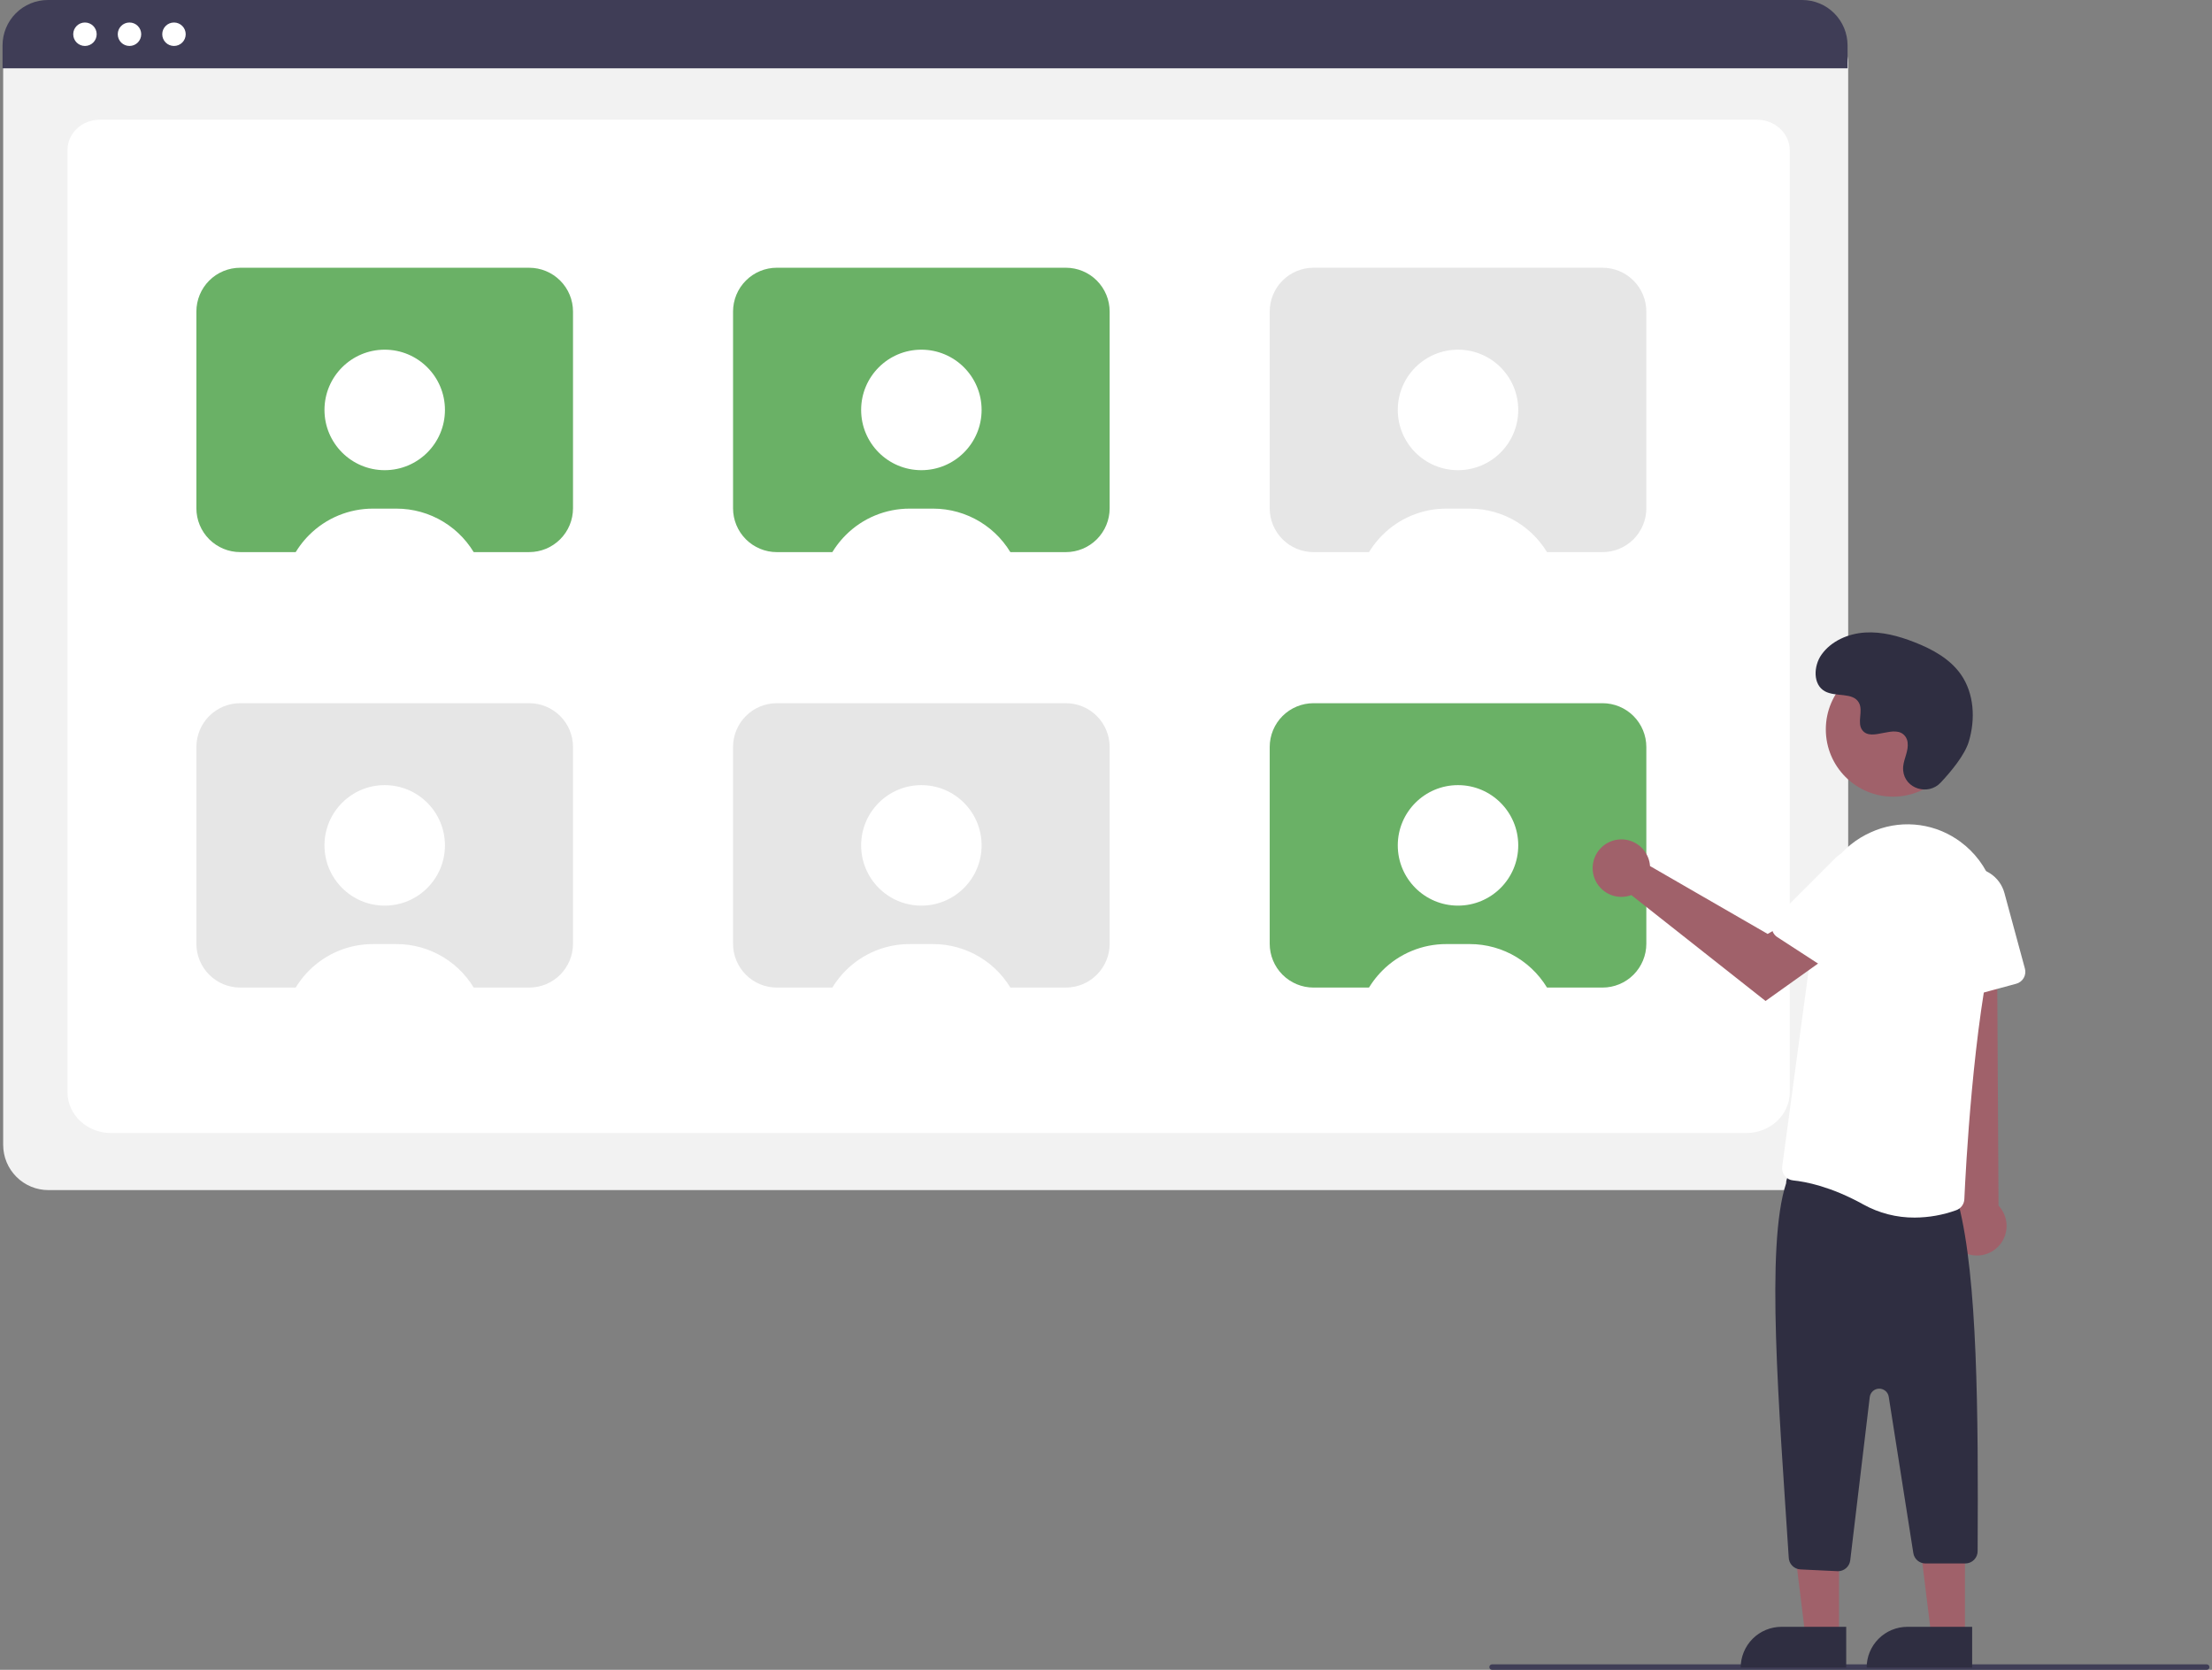 <svg width="106" height="80" viewBox="0 0 106 80" fill="none" xmlns="http://www.w3.org/2000/svg">
<rect x="0" y="0" width="106" height="80" fill="#808080" stroke="none"/>
<g id="undraw_followers_re_6k3g 1" clip-path="url(#clip0_12_91618)">
<path id="Vector" d="M86.401 57.017H2.317C1.743 57.016 1.193 56.788 0.787 56.382C0.381 55.976 0.153 55.426 0.152 54.852V3.004C0.153 2.584 0.32 2.18 0.617 1.883C0.915 1.586 1.318 1.418 1.738 1.418H86.952C87.38 1.418 87.79 1.589 88.093 1.891C88.395 2.194 88.565 2.604 88.566 3.031V54.852C88.565 55.426 88.337 55.976 87.931 56.382C87.525 56.788 86.975 57.016 86.401 57.017Z" fill="#F2F2F2"/>
<path id="Vector_2" d="M83.682 54.283H5.319C4.17 54.283 3.235 53.408 3.235 52.332V7.183C3.235 6.385 3.928 5.736 4.779 5.736H84.196C85.062 5.736 85.766 6.396 85.766 7.206V52.332C85.766 53.408 84.831 54.283 83.682 54.283Z" fill="white"/>
<path id="Vector_3" d="M88.536 3.274H0.122V2.171C0.123 1.596 0.352 1.044 0.759 0.636C1.167 0.229 1.719 0 2.295 0H86.363C86.939 0 87.491 0.229 87.898 0.636C88.306 1.044 88.535 1.596 88.536 2.171V3.274Z" fill="#3F3D56"/>
<path id="Vector_4" d="M4.071 2.202C4.381 2.202 4.633 1.951 4.633 1.64C4.633 1.33 4.381 1.078 4.071 1.078C3.76 1.078 3.509 1.33 3.509 1.64C3.509 1.951 3.76 2.202 4.071 2.202Z" fill="white"/>
<path id="Vector_5" d="M6.205 2.202C6.515 2.202 6.767 1.951 6.767 1.64C6.767 1.33 6.515 1.078 6.205 1.078C5.894 1.078 5.643 1.33 5.643 1.64C5.643 1.951 5.894 2.202 6.205 2.202Z" fill="white"/>
<path id="Vector_6" d="M8.337 2.202C8.648 2.202 8.899 1.951 8.899 1.64C8.899 1.33 8.648 1.078 8.337 1.078C8.027 1.078 7.775 1.33 7.775 1.64C7.775 1.951 8.027 2.202 8.337 2.202Z" fill="white"/>
<path id="Vector_7" d="M25.36 12.828H11.511C11.235 12.828 10.962 12.882 10.707 12.987C10.452 13.093 10.221 13.247 10.026 13.442C9.831 13.637 9.676 13.869 9.571 14.123C9.465 14.378 9.411 14.651 9.411 14.927V24.352C9.411 24.627 9.465 24.9 9.571 25.155C9.676 25.41 9.831 25.641 10.026 25.836C10.221 26.031 10.452 26.186 10.707 26.291C10.962 26.397 11.235 26.451 11.511 26.451H25.36C25.916 26.451 26.45 26.23 26.844 25.836C27.238 25.442 27.459 24.909 27.459 24.352V14.927C27.459 14.37 27.238 13.836 26.844 13.443C26.45 13.049 25.916 12.828 25.36 12.828Z" fill="#6AB166"/>
<path id="Vector_8" d="M35.128 14.927V24.352C35.128 24.909 35.349 25.443 35.743 25.837C36.136 26.23 36.67 26.452 37.227 26.452H51.076C51.633 26.452 52.167 26.23 52.56 25.837C52.954 25.443 53.175 24.909 53.175 24.352V14.927C53.175 14.37 52.954 13.836 52.56 13.442C52.167 13.048 51.633 12.827 51.076 12.827H37.227C36.67 12.827 36.136 13.048 35.743 13.442C35.349 13.836 35.128 14.37 35.128 14.927Z" fill="#6AB166"/>
<path id="Vector_9" d="M60.845 14.927V24.352C60.845 24.909 61.066 25.443 61.46 25.837C61.854 26.23 62.388 26.452 62.945 26.452H76.793C77.35 26.452 77.884 26.23 78.278 25.837C78.671 25.443 78.893 24.909 78.893 24.352V14.927C78.893 14.37 78.671 13.836 78.278 13.442C77.884 13.048 77.35 12.827 76.793 12.827H62.945C62.388 12.827 61.854 13.048 61.46 13.442C61.066 13.836 60.845 14.37 60.845 14.927Z" fill="#E6E6E6"/>
<path id="Vector_10" d="M9.411 35.789V45.215C9.411 45.771 9.632 46.305 10.026 46.699C10.42 47.093 10.954 47.314 11.511 47.314H25.359C25.916 47.314 26.45 47.093 26.844 46.699C27.237 46.305 27.459 45.771 27.459 45.215V35.789C27.459 35.232 27.237 34.698 26.844 34.304C26.45 33.911 25.916 33.69 25.359 33.69H11.511C10.954 33.69 10.42 33.911 10.026 34.304C9.632 34.698 9.411 35.232 9.411 35.789Z" fill="#E6E6E6"/>
<path id="Vector_11" d="M35.128 35.789V45.215C35.128 45.771 35.349 46.305 35.743 46.699C36.136 47.093 36.67 47.314 37.227 47.314H51.076C51.633 47.314 52.167 47.093 52.56 46.699C52.954 46.305 53.175 45.771 53.175 45.215V35.789C53.175 35.232 52.954 34.698 52.56 34.304C52.167 33.911 51.633 33.69 51.076 33.69H37.227C36.67 33.69 36.136 33.911 35.743 34.304C35.349 34.698 35.128 35.232 35.128 35.789Z" fill="#E6E6E6"/>
<path id="Vector_12" d="M60.845 35.789V45.215C60.845 45.771 61.066 46.305 61.46 46.699C61.854 47.093 62.388 47.314 62.945 47.314H76.793C77.35 47.314 77.884 47.093 78.278 46.699C78.671 46.305 78.893 45.771 78.893 45.215V35.789C78.893 35.232 78.671 34.698 78.278 34.304C77.884 33.911 77.35 33.69 76.793 33.69H62.945C62.388 33.69 61.854 33.911 61.46 34.304C61.066 34.698 60.845 35.232 60.845 35.789Z" fill="#6AB166"/>
<path id="Vector_13" d="M18.435 22.526C20.03 22.526 21.322 21.234 21.322 19.64C21.322 18.045 20.03 16.753 18.435 16.753C16.841 16.753 15.549 18.045 15.549 19.64C15.549 21.234 16.841 22.526 18.435 22.526Z" fill="white"/>
<path id="Vector_14" d="M22.846 26.714H14.023C14.23 26.316 14.495 25.952 14.812 25.635C15.214 25.233 15.691 24.913 16.216 24.696C16.741 24.479 17.305 24.367 17.873 24.368H18.996C19.791 24.367 20.572 24.586 21.251 25C21.93 25.414 22.482 26.007 22.846 26.714Z" fill="white"/>
<path id="Vector_15" d="M44.152 22.526C45.746 22.526 47.039 21.234 47.039 19.64C47.039 18.045 45.746 16.753 44.152 16.753C42.558 16.753 41.266 18.045 41.266 19.64C41.266 21.234 42.558 22.526 44.152 22.526Z" fill="white"/>
<path id="Vector_16" d="M48.563 26.714H39.74C39.946 26.316 40.212 25.952 40.529 25.635C40.93 25.233 41.407 24.913 41.933 24.696C42.458 24.479 43.021 24.367 43.59 24.368H44.713C45.508 24.367 46.288 24.586 46.967 25C47.647 25.414 48.199 26.007 48.563 26.714Z" fill="white"/>
<path id="Vector_17" d="M69.868 22.526C71.463 22.526 72.755 21.234 72.755 19.64C72.755 18.045 71.463 16.753 69.868 16.753C68.274 16.753 66.982 18.045 66.982 19.64C66.982 21.234 68.274 22.526 69.868 22.526Z" fill="white"/>
<path id="Vector_18" d="M74.279 26.714H65.457C65.663 26.316 65.929 25.952 66.246 25.635C66.647 25.233 67.124 24.913 67.65 24.696C68.175 24.479 68.738 24.367 69.307 24.368H70.43C71.225 24.367 72.005 24.586 72.684 25C73.363 25.414 73.915 26.007 74.279 26.714Z" fill="white"/>
<path id="Vector_19" d="M18.435 43.388C20.03 43.388 21.322 42.096 21.322 40.502C21.322 38.908 20.03 37.615 18.435 37.615C16.841 37.615 15.549 38.908 15.549 40.502C15.549 42.096 16.841 43.388 18.435 43.388Z" fill="white"/>
<path id="Vector_20" d="M22.846 47.575H14.023C14.23 47.178 14.495 46.814 14.812 46.497C15.214 46.094 15.691 45.775 16.216 45.558C16.741 45.34 17.305 45.229 17.873 45.23H18.996C19.791 45.229 20.572 45.448 21.251 45.862C21.93 46.276 22.482 46.868 22.846 47.575Z" fill="white"/>
<path id="Vector_21" d="M44.152 43.388C45.746 43.388 47.039 42.096 47.039 40.502C47.039 38.908 45.746 37.615 44.152 37.615C42.558 37.615 41.266 38.908 41.266 40.502C41.266 42.096 42.558 43.388 44.152 43.388Z" fill="white"/>
<path id="Vector_22" d="M48.563 47.575H39.74C39.946 47.178 40.212 46.814 40.529 46.497C40.93 46.094 41.407 45.775 41.933 45.558C42.458 45.34 43.021 45.229 43.59 45.23H44.713C45.508 45.229 46.288 45.448 46.967 45.862C47.647 46.276 48.199 46.868 48.563 47.575Z" fill="white"/>
<path id="Vector_23" d="M69.868 43.388C71.463 43.388 72.755 42.096 72.755 40.502C72.755 38.908 71.463 37.615 69.868 37.615C68.274 37.615 66.982 38.908 66.982 40.502C66.982 42.096 68.274 43.388 69.868 43.388Z" fill="white"/>
<path id="Vector_24" d="M74.279 47.575H65.457C65.663 47.178 65.929 46.814 66.246 46.497C66.647 46.094 67.124 45.775 67.65 45.558C68.175 45.34 68.738 45.229 69.307 45.23H70.43C71.225 45.229 72.005 45.448 72.684 45.862C73.363 46.276 73.915 46.868 74.279 47.575Z" fill="white"/>
<path id="Vector_25" d="M105.746 80H71.501C71.466 80 71.433 79.986 71.408 79.962C71.383 79.937 71.37 79.904 71.37 79.869C71.37 79.834 71.383 79.801 71.408 79.776C71.433 79.752 71.466 79.738 71.501 79.738H105.746C105.781 79.738 105.814 79.752 105.839 79.776C105.864 79.801 105.878 79.834 105.878 79.869C105.878 79.904 105.864 79.937 105.839 79.962C105.814 79.986 105.781 80 105.746 80Z" fill="#3F3D56"/>
<path id="Vector_26" d="M88.126 78.4L86.517 78.4L85.752 72.195L88.126 72.195L88.126 78.4Z" fill="#A0616A"/>
<path id="Vector_27" d="M85.368 77.94H88.471V79.894H83.415C83.415 79.637 83.466 79.383 83.564 79.146C83.662 78.909 83.806 78.694 83.987 78.513C84.168 78.331 84.384 78.187 84.621 78.089C84.858 77.991 85.112 77.94 85.368 77.94Z" fill="#2F2E41"/>
<path id="Vector_28" d="M94.161 78.4L92.553 78.4L91.788 72.195L94.162 72.195L94.161 78.4Z" fill="#A0616A"/>
<path id="Vector_29" d="M91.404 77.94H94.506V79.894H89.451C89.451 79.637 89.501 79.383 89.599 79.146C89.698 78.909 89.841 78.694 90.023 78.513C90.204 78.331 90.419 78.187 90.656 78.089C90.894 77.991 91.147 77.94 91.404 77.94Z" fill="#2F2E41"/>
<path id="Vector_30" d="M93.965 59.921C93.792 59.809 93.645 59.661 93.535 59.487C93.425 59.313 93.355 59.116 93.329 58.912C93.303 58.708 93.323 58.5 93.386 58.304C93.449 58.108 93.554 57.928 93.694 57.777L92.635 42.746L95.686 43.041L95.77 57.761C96.008 58.014 96.145 58.345 96.156 58.691C96.166 59.038 96.049 59.377 95.827 59.643C95.604 59.909 95.292 60.084 94.949 60.136C94.606 60.187 94.256 60.111 93.965 59.921Z" fill="#A0616A"/>
<path id="Vector_31" d="M88.05 75.274L86.279 75.19C86.128 75.183 85.986 75.118 85.881 75.009C85.776 74.9 85.718 74.755 85.716 74.604C85.25 67.398 84.603 59.672 85.593 56.687C85.592 56.602 85.61 56.518 85.645 56.44C85.68 56.363 85.731 56.294 85.796 56.238C85.86 56.182 85.935 56.14 86.017 56.116C86.098 56.092 86.184 56.086 86.268 56.098L93.353 57.127C93.493 57.146 93.621 57.216 93.714 57.322C93.807 57.429 93.858 57.565 93.858 57.707C94.763 61.241 94.804 67.65 94.769 74.309C94.77 74.387 94.755 74.464 94.726 74.536C94.696 74.609 94.653 74.674 94.598 74.73C94.543 74.785 94.478 74.829 94.406 74.859C94.334 74.889 94.257 74.904 94.179 74.904H92.27C92.129 74.905 91.993 74.855 91.886 74.763C91.779 74.671 91.708 74.545 91.687 74.405L90.509 66.918C90.492 66.808 90.435 66.708 90.35 66.637C90.265 66.566 90.157 66.528 90.047 66.53C89.936 66.532 89.829 66.574 89.747 66.648C89.665 66.723 89.612 66.824 89.599 66.934L88.664 74.755C88.647 74.898 88.577 75.03 88.469 75.126C88.361 75.222 88.222 75.275 88.078 75.275C88.069 75.275 88.059 75.275 88.05 75.274Z" fill="#2F2E41"/>
<path id="Vector_32" d="M89.297 57.708C87.735 56.84 86.516 56.612 85.927 56.553C85.849 56.546 85.773 56.523 85.704 56.485C85.636 56.447 85.575 56.396 85.527 56.334C85.477 56.272 85.441 56.2 85.42 56.123C85.399 56.047 85.394 55.966 85.404 55.888L87.102 43.285C87.2 42.548 87.484 41.848 87.929 41.252C88.374 40.655 88.964 40.183 89.643 39.879C90.3 39.577 91.023 39.448 91.744 39.505C92.465 39.561 93.16 39.801 93.762 40.202C93.82 40.241 93.877 40.28 93.933 40.321C94.627 40.829 95.154 41.53 95.449 42.338C95.744 43.145 95.794 44.022 95.591 44.857C94.55 49.115 94.193 56.096 94.132 57.453C94.127 57.568 94.088 57.68 94.02 57.773C93.952 57.867 93.857 57.938 93.749 57.978C93.108 58.211 92.433 58.331 91.751 58.334C90.893 58.339 90.047 58.123 89.297 57.708Z" fill="white"/>
<path id="Vector_33" d="M93.326 47.796C93.254 47.745 93.195 47.678 93.153 47.601C93.111 47.524 93.087 47.438 93.082 47.35L92.858 43.299C92.836 42.898 92.964 42.502 93.216 42.189C93.468 41.876 93.827 41.667 94.224 41.603C94.621 41.539 95.027 41.624 95.365 41.842C95.703 42.06 95.948 42.396 96.053 42.784L97.035 46.406C97.076 46.557 97.055 46.718 96.977 46.854C96.899 46.989 96.771 47.089 96.62 47.13L93.826 47.887C93.741 47.911 93.652 47.914 93.566 47.899C93.479 47.883 93.397 47.848 93.326 47.796Z" fill="white"/>
<path id="Vector_34" d="M90.716 38.168C92.496 38.168 93.939 36.725 93.939 34.945C93.939 33.166 92.496 31.723 90.716 31.723C88.936 31.723 87.494 33.166 87.494 34.945C87.494 36.725 88.936 38.168 90.716 38.168Z" fill="#A0616A"/>
<path id="Vector_35" d="M79.038 41.277C79.054 41.348 79.065 41.42 79.07 41.492L84.706 44.744L86.076 43.955L87.537 45.867L84.606 47.956L78.175 42.883C77.913 42.98 77.627 42.995 77.357 42.926C77.086 42.857 76.842 42.706 76.659 42.495C76.475 42.285 76.36 42.023 76.329 41.745C76.298 41.467 76.352 41.186 76.484 40.94C76.617 40.694 76.821 40.493 77.07 40.366C77.319 40.238 77.6 40.19 77.878 40.226C78.155 40.263 78.414 40.383 78.622 40.571C78.829 40.758 78.974 41.005 79.038 41.277Z" fill="#A0616A"/>
<path id="Vector_36" d="M84.908 44.467C84.898 44.379 84.909 44.291 84.938 44.208C84.967 44.125 85.015 44.05 85.077 43.987L87.946 41.118C88.23 40.834 88.61 40.665 89.011 40.644C89.412 40.623 89.808 40.751 90.12 41.004C90.432 41.257 90.64 41.617 90.703 42.014C90.766 42.41 90.68 42.817 90.461 43.154L88.418 46.302C88.333 46.433 88.199 46.525 88.046 46.558C87.893 46.59 87.733 46.561 87.601 46.476L85.174 44.9C85.1 44.852 85.037 44.789 84.991 44.714C84.945 44.639 84.917 44.554 84.908 44.467Z" fill="white"/>
<path id="Vector_37" d="M92.997 37.495C92.396 38.135 91.279 37.791 91.201 36.916C91.195 36.849 91.195 36.78 91.202 36.712C91.243 36.325 91.466 35.973 91.413 35.564C91.401 35.462 91.363 35.365 91.303 35.282C90.824 34.64 89.699 35.569 89.247 34.988C88.97 34.632 89.296 34.071 89.083 33.673C88.802 33.148 87.97 33.407 87.449 33.119C86.868 32.799 86.903 31.909 87.285 31.367C87.751 30.707 88.568 30.355 89.374 30.304C90.181 30.253 90.982 30.471 91.735 30.765C92.591 31.098 93.439 31.559 93.966 32.311C94.606 33.226 94.668 34.456 94.347 35.526C94.153 36.177 93.488 36.972 92.997 37.495Z" fill="#2F2E41"/>
</g>
<defs>
<clipPath id="clip0_12_91618">
<rect width="105.755" height="80" fill="white" transform="translate(0.122)"/>
</clipPath>
</defs>
</svg>
